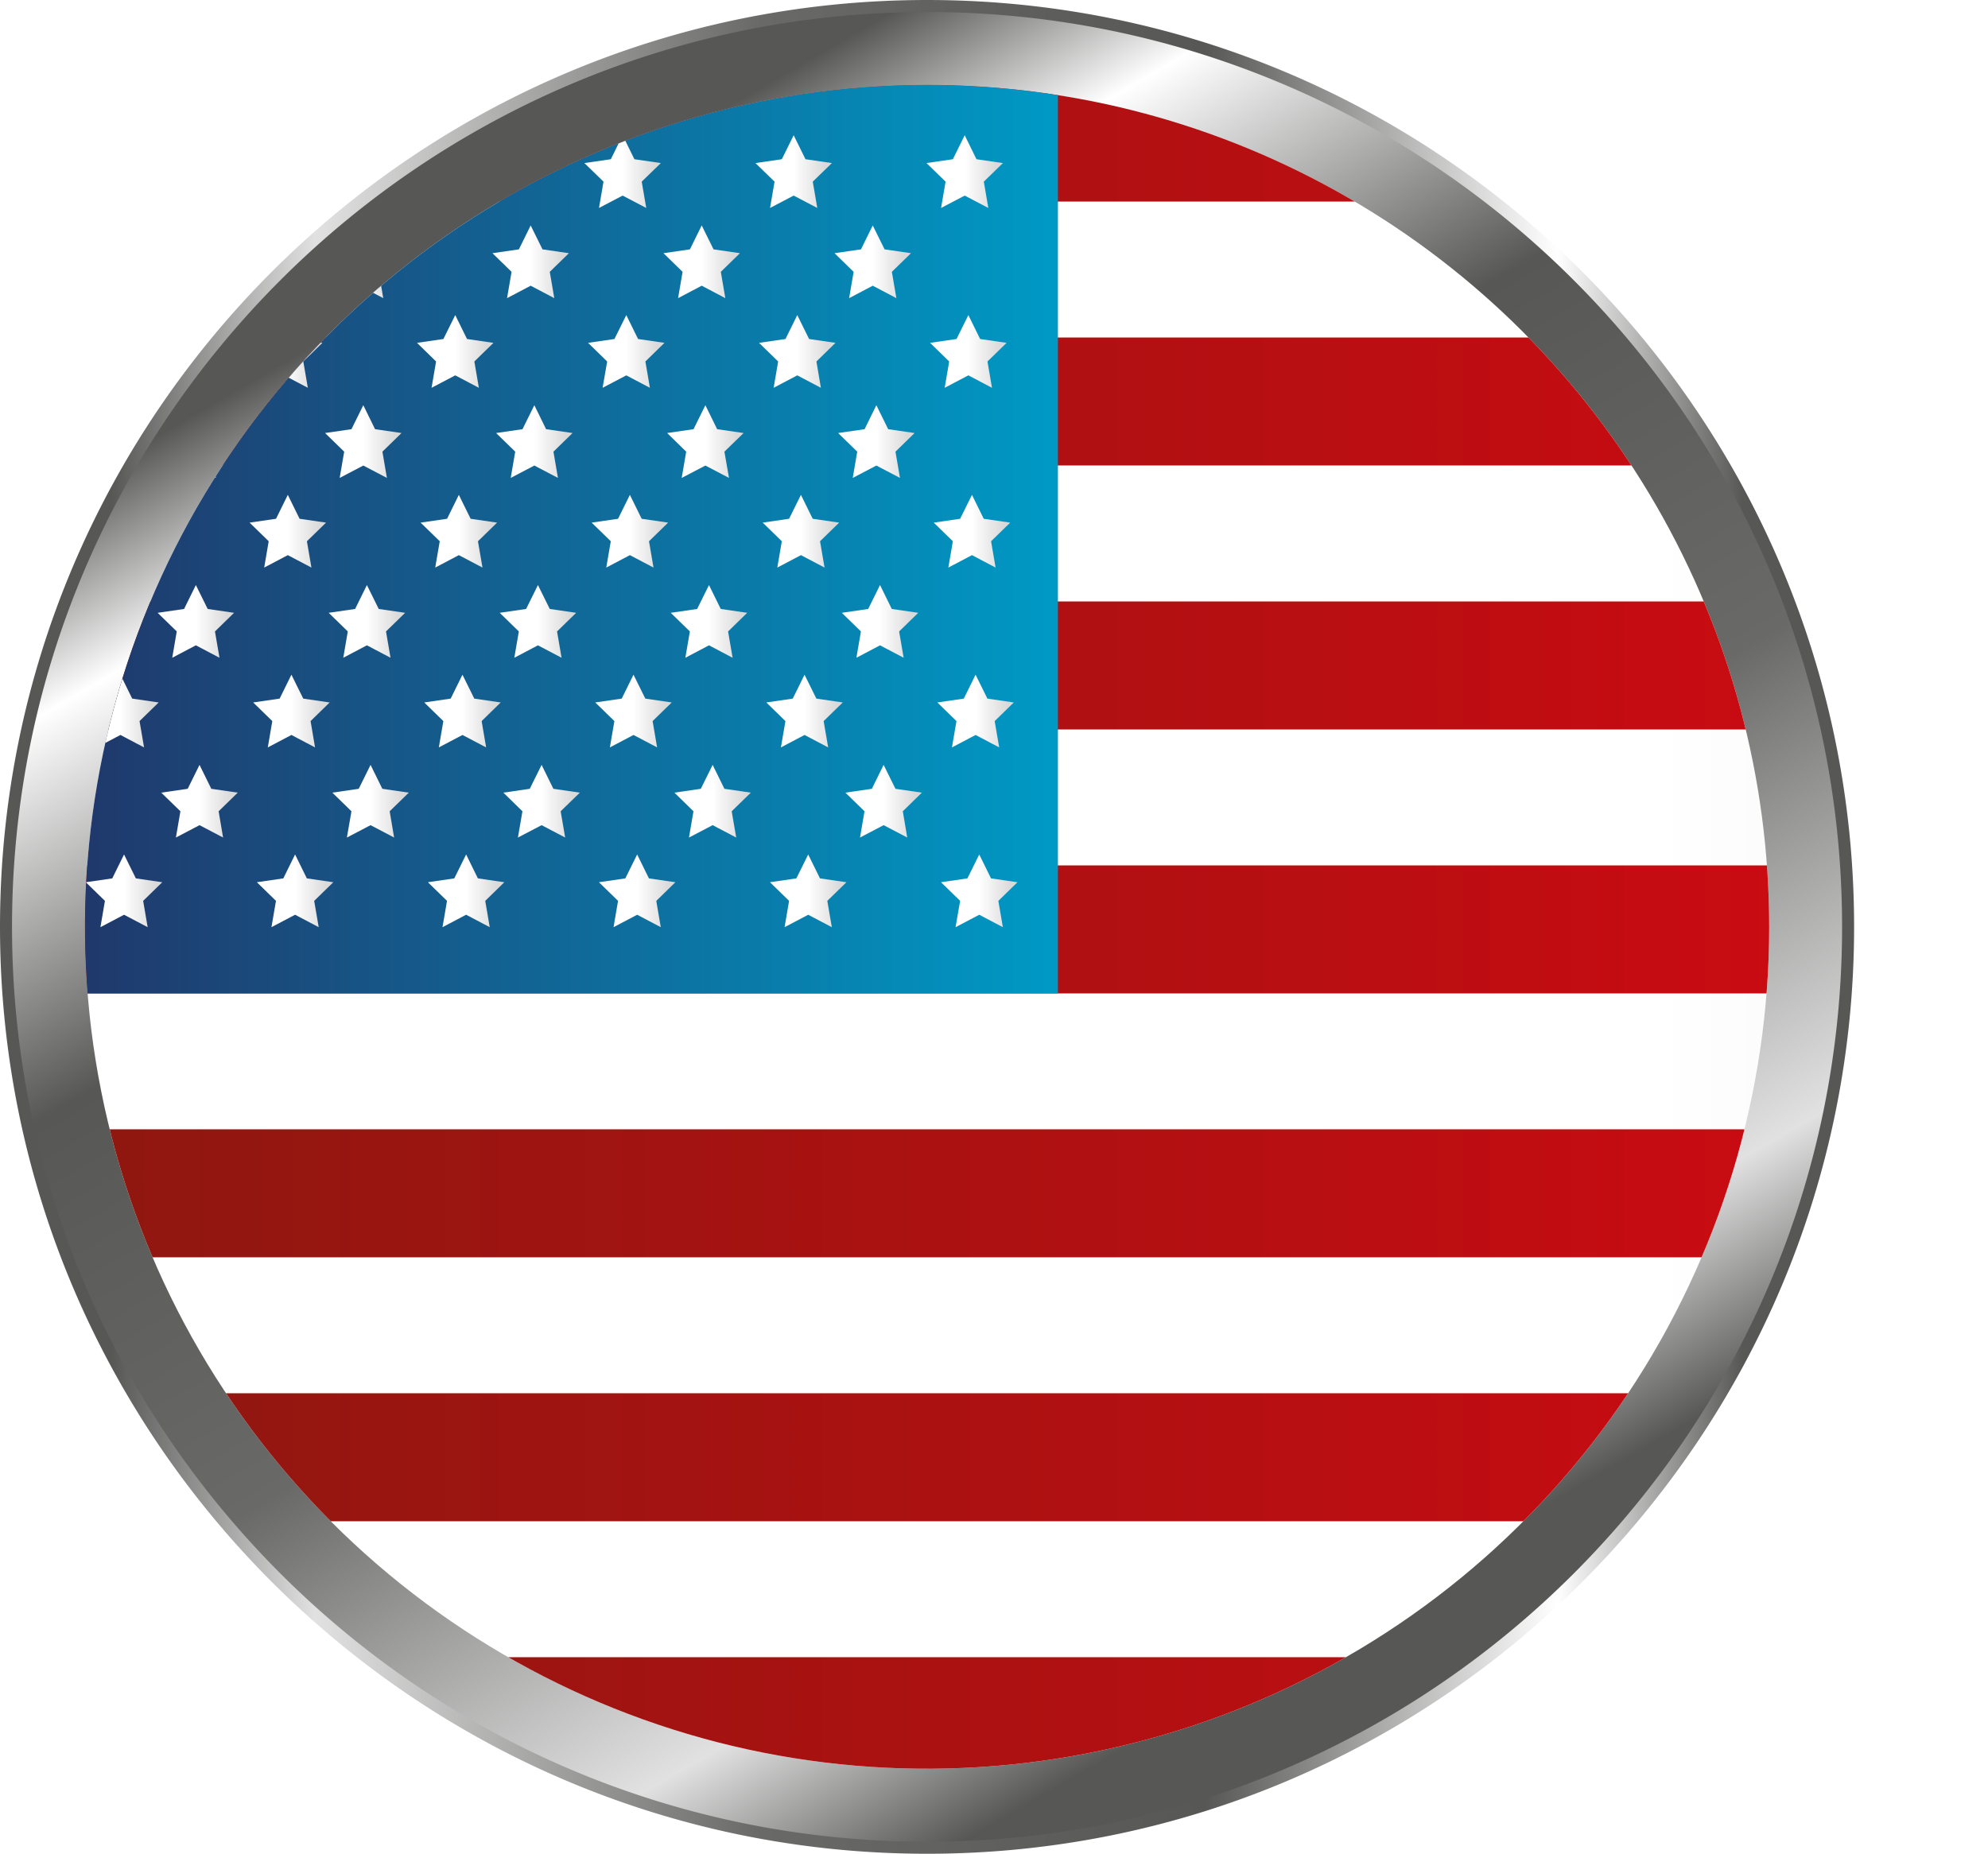 <svg xmlns="http://www.w3.org/2000/svg" xmlns:xlink="http://www.w3.org/1999/xlink" viewBox="0 0 330.79 308.52"><defs><style>.cls-1{mask:url(#mask);filter:url(#luminosity-noclip-3);}.cls-2,.cls-4{mix-blend-mode:multiply;}.cls-2{fill:url(#radial-gradient);}.cls-3{mask:url(#mask-2);filter:url(#luminosity-noclip-4);}.cls-4{fill:url(#linear-gradient);}.cls-5{fill:none;}.cls-6{fill:url(#linear-gradient-2);}.cls-7{fill:url(#linear-gradient-3);}.cls-8{clip-path:url(#clip-path);}.cls-9{fill:url(#linear-gradient-4);}.cls-10{fill:url(#linear-gradient-5);}.cls-11{fill:url(#linear-gradient-6);}.cls-12{fill:url(#linear-gradient-7);}.cls-13{fill:url(#linear-gradient-8);}.cls-14{fill:url(#linear-gradient-9);}.cls-15{fill:url(#linear-gradient-10);}.cls-16{fill:url(#linear-gradient-11);}.cls-17{fill:url(#linear-gradient-12);}.cls-18{fill:url(#linear-gradient-13);}.cls-19{fill:url(#linear-gradient-14);}.cls-20{fill:url(#linear-gradient-15);}.cls-21{fill:url(#linear-gradient-16);}.cls-22{fill:url(#linear-gradient-17);}.cls-23{fill:url(#linear-gradient-18);}.cls-24{fill:url(#linear-gradient-19);}.cls-25{fill:url(#linear-gradient-20);}.cls-26{fill:url(#linear-gradient-21);}.cls-27{fill:url(#linear-gradient-22);}.cls-28{fill:url(#linear-gradient-23);}.cls-29{fill:url(#linear-gradient-24);}.cls-30{fill:url(#linear-gradient-25);}.cls-31{fill:url(#linear-gradient-26);}.cls-32{fill:url(#linear-gradient-27);}.cls-33{fill:url(#linear-gradient-28);}.cls-34{fill:url(#linear-gradient-29);}.cls-35{fill:url(#linear-gradient-30);}.cls-36{fill:url(#linear-gradient-31);}.cls-37{fill:url(#linear-gradient-32);}.cls-38{fill:url(#linear-gradient-33);}.cls-39{fill:url(#linear-gradient-34);}.cls-40{fill:url(#linear-gradient-35);}.cls-41{fill:url(#linear-gradient-36);}.cls-42{fill:url(#linear-gradient-37);}.cls-43{fill:url(#linear-gradient-38);}.cls-44{fill:url(#linear-gradient-39);}.cls-45{fill:url(#linear-gradient-40);}.cls-46{fill:url(#linear-gradient-41);}.cls-47{fill:url(#linear-gradient-42);}.cls-48{fill:url(#linear-gradient-43);}.cls-49{fill:url(#linear-gradient-44);}.cls-50{fill:url(#linear-gradient-45);}.cls-51{fill:url(#linear-gradient-46);}.cls-52{fill:url(#linear-gradient-47);}.cls-53{fill:url(#linear-gradient-48);}.cls-54{fill:url(#linear-gradient-49);}.cls-55{fill:url(#linear-gradient-50);}.cls-56{fill:url(#linear-gradient-51);}.cls-57{fill:url(#linear-gradient-52);}.cls-58{fill:url(#linear-gradient-53);}.cls-59{fill:url(#linear-gradient-54);}.cls-60{fill:url(#linear-gradient-55);}.cls-61{fill:url(#linear-gradient-56);}.cls-62{fill:url(#linear-gradient-57);}.cls-63{fill:url(#linear-gradient-58);}.cls-64{fill:url(#linear-gradient-59);}.cls-65{fill:url(#linear-gradient-60);}.cls-66{fill:url(#linear-gradient-61);}.cls-67{fill:url(#linear-gradient-62);}.cls-68{mask:url(#mask-3);}.cls-69{fill:url(#radial-gradient-2);}.cls-70{mask:url(#mask-4);}.cls-71{fill:url(#linear-gradient-63);}.cls-72{filter:url(#luminosity-noclip-2);}.cls-73{filter:url(#luminosity-noclip);}</style><filter id="luminosity-noclip" x="12.17" y="-8351.4" width="282.37" height="32766" filterUnits="userSpaceOnUse" color-interpolation-filters="sRGB"><feFlood flood-color="#fff" result="bg"/><feBlend in="SourceGraphic" in2="bg"/></filter><mask id="mask" x="12.17" y="-8351.4" width="282.37" height="32766" maskUnits="userSpaceOnUse"><g class="cls-73"/></mask><radialGradient id="radial-gradient" cx="153.36" cy="154.55" r="141.19" gradientUnits="userSpaceOnUse"><stop offset="0.77"/><stop offset="0.81" stop-color="#030303"/><stop offset="0.84" stop-color="#0c0c0c"/><stop offset="0.87" stop-color="#1c1c1c"/><stop offset="0.9" stop-color="#323232"/><stop offset="0.92" stop-color="#4e4e4e"/><stop offset="0.95" stop-color="#717171"/><stop offset="0.97" stop-color="#9b9b9b"/><stop offset="0.99" stop-color="#cacaca"/><stop offset="1" stop-color="#eaeaea"/></radialGradient><filter id="luminosity-noclip-2" x="20.38" y="-8351.4" width="267.74" height="32766" filterUnits="userSpaceOnUse" color-interpolation-filters="sRGB"><feFlood flood-color="#fff" result="bg"/><feBlend in="SourceGraphic" in2="bg"/></filter><mask id="mask-2" x="20.38" y="-8351.4" width="267.74" height="32766" maskUnits="userSpaceOnUse"><g class="cls-72"/></mask><linearGradient id="linear-gradient" x1="224.46" y1="275.26" x2="87.06" y2="37.29" gradientTransform="translate(275.97 -26.86) rotate(79.1)" gradientUnits="userSpaceOnUse"><stop offset="0.01" stop-color="#fff"/><stop offset="0.12"/><stop offset="0.77"/><stop offset="0.81" stop-color="#030303"/><stop offset="0.84" stop-color="#0c0c0c"/><stop offset="0.87" stop-color="#1c1c1c"/><stop offset="0.89" stop-color="#323232"/><stop offset="0.91" stop-color="#4e4e4e"/><stop offset="0.94" stop-color="#717171"/><stop offset="0.96" stop-color="#9b9b9b"/><stop offset="0.98" stop-color="#cacaca"/><stop offset="0.99" stop-color="#fff"/><stop offset="1" stop-color="#eaeaea"/></linearGradient><linearGradient id="linear-gradient-2" x1="230.87" y1="286.96" x2="77.64" y2="21.56" gradientUnits="userSpaceOnUse"><stop offset="0.06" stop-color="#575756"/><stop offset="0.17" stop-color="#e2e1e1"/><stop offset="0.41" stop-color="#696968"/><stop offset="0.65" stop-color="#575756"/><stop offset="0.84" stop-color="#fff"/><stop offset="0.94" stop-color="#575756"/></linearGradient><linearGradient id="linear-gradient-3" x1="0" y1="154.26" x2="308.51" y2="154.26" xlink:href="#linear-gradient-2"/><clipPath id="clip-path"><path class="cls-5" d="M294.38,154.25A140.12,140.12,0,1,1,154.26,14.13,140.12,140.12,0,0,1,294.38,154.25Z"/></clipPath><linearGradient id="linear-gradient-4" x1="5.35" y1="154.68" x2="545.79" y2="154.68" gradientUnits="userSpaceOnUse"><stop offset="0.5" stop-color="#fff"/><stop offset="0.91" stop-color="#dadada"/></linearGradient><linearGradient id="linear-gradient-5" x1="5.35" y1="22.89" x2="545.79" y2="22.89" gradientUnits="userSpaceOnUse"><stop offset="0.03" stop-color="#901710"/><stop offset="0.42" stop-color="#bb0e12"/><stop offset="0.75" stop-color="#e30613"/></linearGradient><linearGradient id="linear-gradient-6" x1="5.35" y1="66.82" x2="545.79" y2="66.82" xlink:href="#linear-gradient-5"/><linearGradient id="linear-gradient-7" x1="5.35" y1="110.75" x2="545.79" y2="110.75" xlink:href="#linear-gradient-5"/><linearGradient id="linear-gradient-8" x1="5.35" y1="154.67" x2="545.79" y2="154.67" xlink:href="#linear-gradient-5"/><linearGradient id="linear-gradient-9" x1="5.35" y1="198.6" x2="545.79" y2="198.6" xlink:href="#linear-gradient-5"/><linearGradient id="linear-gradient-10" x1="5.35" y1="242.53" x2="545.79" y2="242.53" xlink:href="#linear-gradient-5"/><linearGradient id="linear-gradient-11" x1="5.35" y1="286.46" x2="545.79" y2="286.46" xlink:href="#linear-gradient-5"/><linearGradient id="linear-gradient-12" x1="5.35" y1="88.79" x2="176.03" y2="88.79" gradientUnits="userSpaceOnUse"><stop offset="0.04" stop-color="#20376a"/><stop offset="1" stop-color="#0099c5"/></linearGradient><linearGradient id="linear-gradient-13" x1="11.86" y1="28.56" x2="24.58" y2="28.56" xlink:href="#linear-gradient-4"/><linearGradient id="linear-gradient-14" x1="40.32" y1="28.56" x2="53.04" y2="28.56" xlink:href="#linear-gradient-4"/><linearGradient id="linear-gradient-15" x1="68.78" y1="28.56" x2="81.5" y2="28.56" xlink:href="#linear-gradient-4"/><linearGradient id="linear-gradient-16" x1="97.24" y1="28.56" x2="109.96" y2="28.56" xlink:href="#linear-gradient-4"/><linearGradient id="linear-gradient-17" x1="125.7" y1="28.56" x2="138.42" y2="28.56" xlink:href="#linear-gradient-4"/><linearGradient id="linear-gradient-18" x1="154.16" y1="28.56" x2="166.88" y2="28.56" xlink:href="#linear-gradient-4"/><linearGradient id="linear-gradient-19" x1="25.02" y1="43.57" x2="37.75" y2="43.57" xlink:href="#linear-gradient-4"/><linearGradient id="linear-gradient-20" x1="53.48" y1="43.57" x2="66.2" y2="43.57" xlink:href="#linear-gradient-4"/><linearGradient id="linear-gradient-21" x1="81.94" y1="43.57" x2="94.66" y2="43.57" xlink:href="#linear-gradient-4"/><linearGradient id="linear-gradient-22" x1="110.4" y1="43.57" x2="123.12" y2="43.57" xlink:href="#linear-gradient-4"/><linearGradient id="linear-gradient-23" x1="138.86" y1="43.57" x2="151.58" y2="43.57" xlink:href="#linear-gradient-4"/><linearGradient id="linear-gradient-24" x1="12.47" y1="58.49" x2="25.19" y2="58.49" xlink:href="#linear-gradient-4"/><linearGradient id="linear-gradient-25" x1="40.93" y1="58.49" x2="53.65" y2="58.49" xlink:href="#linear-gradient-4"/><linearGradient id="linear-gradient-26" x1="69.39" y1="58.49" x2="82.11" y2="58.49" xlink:href="#linear-gradient-4"/><linearGradient id="linear-gradient-27" x1="97.85" y1="58.49" x2="110.57" y2="58.49" xlink:href="#linear-gradient-4"/><linearGradient id="linear-gradient-28" x1="126.3" y1="58.49" x2="139.02" y2="58.49" xlink:href="#linear-gradient-4"/><linearGradient id="linear-gradient-29" x1="154.76" y1="58.49" x2="167.49" y2="58.49" xlink:href="#linear-gradient-4"/><linearGradient id="linear-gradient-30" x1="25.63" y1="73.49" x2="38.35" y2="73.49" xlink:href="#linear-gradient-4"/><linearGradient id="linear-gradient-31" x1="54.09" y1="73.49" x2="66.81" y2="73.49" xlink:href="#linear-gradient-4"/><linearGradient id="linear-gradient-32" x1="82.55" y1="73.49" x2="95.27" y2="73.49" xlink:href="#linear-gradient-4"/><linearGradient id="linear-gradient-33" x1="111.01" y1="73.49" x2="123.73" y2="73.49" xlink:href="#linear-gradient-4"/><linearGradient id="linear-gradient-34" x1="139.46" y1="73.49" x2="152.18" y2="73.49" xlink:href="#linear-gradient-4"/><linearGradient id="linear-gradient-35" x1="13.07" y1="88.41" x2="25.79" y2="88.41" xlink:href="#linear-gradient-4"/><linearGradient id="linear-gradient-36" x1="41.53" y1="88.41" x2="54.25" y2="88.41" xlink:href="#linear-gradient-4"/><linearGradient id="linear-gradient-37" x1="69.99" y1="88.41" x2="82.71" y2="88.41" xlink:href="#linear-gradient-4"/><linearGradient id="linear-gradient-38" x1="98.45" y1="88.41" x2="111.17" y2="88.41" xlink:href="#linear-gradient-4"/><linearGradient id="linear-gradient-39" x1="126.91" y1="88.41" x2="139.63" y2="88.41" xlink:href="#linear-gradient-4"/><linearGradient id="linear-gradient-40" x1="155.37" y1="88.41" x2="168.09" y2="88.41" xlink:href="#linear-gradient-4"/><linearGradient id="linear-gradient-41" x1="26.23" y1="103.42" x2="38.95" y2="103.42" xlink:href="#linear-gradient-4"/><linearGradient id="linear-gradient-42" x1="54.69" y1="103.42" x2="67.41" y2="103.42" xlink:href="#linear-gradient-4"/><linearGradient id="linear-gradient-43" x1="83.15" y1="103.42" x2="95.87" y2="103.42" xlink:href="#linear-gradient-4"/><linearGradient id="linear-gradient-44" x1="111.61" y1="103.42" x2="124.33" y2="103.42" xlink:href="#linear-gradient-4"/><linearGradient id="linear-gradient-45" x1="140.07" y1="103.42" x2="152.79" y2="103.42" xlink:href="#linear-gradient-4"/><linearGradient id="linear-gradient-46" x1="13.67" y1="118.34" x2="26.4" y2="118.34" xlink:href="#linear-gradient-4"/><linearGradient id="linear-gradient-47" x1="42.13" y1="118.34" x2="54.85" y2="118.34" xlink:href="#linear-gradient-4"/><linearGradient id="linear-gradient-48" x1="70.59" y1="118.34" x2="83.31" y2="118.34" xlink:href="#linear-gradient-4"/><linearGradient id="linear-gradient-49" x1="99.05" y1="118.34" x2="111.77" y2="118.34" xlink:href="#linear-gradient-4"/><linearGradient id="linear-gradient-50" x1="127.51" y1="118.34" x2="140.23" y2="118.34" xlink:href="#linear-gradient-4"/><linearGradient id="linear-gradient-51" x1="155.97" y1="118.34" x2="168.69" y2="118.34" xlink:href="#linear-gradient-4"/><linearGradient id="linear-gradient-52" x1="26.83" y1="133.34" x2="39.56" y2="133.34" xlink:href="#linear-gradient-4"/><linearGradient id="linear-gradient-53" x1="55.3" y1="133.34" x2="68.02" y2="133.34" xlink:href="#linear-gradient-4"/><linearGradient id="linear-gradient-54" x1="83.76" y1="133.34" x2="96.48" y2="133.34" xlink:href="#linear-gradient-4"/><linearGradient id="linear-gradient-55" x1="112.22" y1="133.34" x2="124.93" y2="133.34" xlink:href="#linear-gradient-4"/><linearGradient id="linear-gradient-56" x1="140.67" y1="133.34" x2="153.39" y2="133.34" xlink:href="#linear-gradient-4"/><linearGradient id="linear-gradient-57" x1="14.28" y1="148.26" x2="27" y2="148.26" xlink:href="#linear-gradient-4"/><linearGradient id="linear-gradient-58" x1="42.74" y1="148.26" x2="55.46" y2="148.26" xlink:href="#linear-gradient-4"/><linearGradient id="linear-gradient-59" x1="71.2" y1="148.26" x2="83.92" y2="148.26" xlink:href="#linear-gradient-4"/><linearGradient id="linear-gradient-60" x1="99.66" y1="148.26" x2="112.38" y2="148.26" xlink:href="#linear-gradient-4"/><linearGradient id="linear-gradient-61" x1="128.12" y1="148.26" x2="140.84" y2="148.26" xlink:href="#linear-gradient-4"/><linearGradient id="linear-gradient-62" x1="156.58" y1="148.26" x2="169.3" y2="148.26" xlink:href="#linear-gradient-4"/><filter id="luminosity-noclip-3" x="12.17" y="13.36" width="282.37" height="282.37" filterUnits="userSpaceOnUse" color-interpolation-filters="sRGB"><feFlood flood-color="#fff" result="bg"/><feBlend in="SourceGraphic" in2="bg"/></filter><mask id="mask-3" x="12.17" y="13.36" width="282.37" height="282.37" maskUnits="userSpaceOnUse"><g class="cls-1"><path class="cls-2" d="M294.55,154.55A141.19,141.19,0,1,1,153.36,13.36,141.18,141.18,0,0,1,294.55,154.55Z"/></g></mask><radialGradient id="radial-gradient-2" cx="153.36" cy="154.55" r="141.19" gradientUnits="userSpaceOnUse"><stop offset="0.77" stop-color="#20294f"/><stop offset="0.97" stop-color="#20294f"/><stop offset="1" stop-color="#20294f"/></radialGradient><filter id="luminosity-noclip-4" x="20.38" y="19.79" width="267.74" height="267.74" filterUnits="userSpaceOnUse" color-interpolation-filters="sRGB"><feFlood flood-color="#fff" result="bg"/><feBlend in="SourceGraphic" in2="bg"/></filter><mask id="mask-4" x="20.38" y="19.79" width="267.74" height="267.74" maskUnits="userSpaceOnUse"><g class="cls-3"><circle class="cls-4" cx="154.25" cy="153.66" r="133.87" transform="translate(-25.81 276.07) rotate(-79.1)"/></g></mask><linearGradient id="linear-gradient-63" x1="224.46" y1="275.26" x2="87.06" y2="37.29" gradientTransform="translate(275.97 -26.86) rotate(79.1)" gradientUnits="userSpaceOnUse"><stop offset="0.01" stop-color="#fff"/><stop offset="0.12" stop-color="#fff"/><stop offset="0.77" stop-color="#fff"/><stop offset="0.97" stop-color="#fff"/><stop offset="0.99" stop-color="#fff"/><stop offset="1" stop-color="#fff"/></linearGradient></defs><g id="Capa_2" data-name="Capa 2"><g id="Capa_1-2" data-name="Capa 1"><path class="cls-6" d="M154.26,307.52C69.75,307.52,1,238.76,1,154.25S69.75,1,154.26,1,307.51,69.75,307.51,154.25,238.75,307.52,154.26,307.52Zm0-280.24c-70,0-127,57-127,127a127,127,0,0,0,254,0C281.24,84.24,224.27,27.28,154.26,27.28Z"/><path class="cls-7" d="M154.26,308.52C69.2,308.52,0,239.31,0,154.25S69.2,0,154.26,0,308.51,69.2,308.51,154.25,239.31,308.52,154.26,308.52ZM154.26,2C70.3,2,2,70.3,2,154.25S70.3,306.52,154.26,306.52s152.25-68.31,152.25-152.27S238.21,2,154.26,2Zm0,280.23c-70.57,0-128-57.41-128-128s57.42-128,128-128a128,128,0,1,1,0,256Zm0-253.95a126,126,0,1,0,126,126A126.12,126.12,0,0,0,154.26,28.28Z"/><g class="cls-8"><rect class="cls-9" x="5.35" y="12.25" width="325.44" height="284.86"/><rect class="cls-10" x="5.35" y="12.25" width="325.44" height="21.3"/><rect class="cls-11" x="5.35" y="56.17" width="325.44" height="21.3"/><rect class="cls-12" x="5.35" y="100.1" width="325.44" height="21.3"/><rect class="cls-13" x="5.35" y="144.03" width="325.44" height="21.3"/><rect class="cls-14" x="5.35" y="187.95" width="325.44" height="21.3"/><rect class="cls-15" x="5.35" y="231.88" width="325.44" height="21.3"/><rect class="cls-16" x="5.35" y="275.81" width="325.44" height="21.3"/><rect class="cls-17" x="5.35" y="12.25" width="170.68" height="153.08"/><polygon class="cls-18" points="18.23 22.51 20.19 26.5 24.58 27.14 21.4 30.23 22.15 34.61 18.23 32.55 14.29 34.61 15.04 30.23 11.86 27.14 16.26 26.5 18.23 22.51"/><polygon class="cls-19" points="46.68 22.51 48.65 26.5 53.04 27.14 49.86 30.23 50.61 34.61 46.68 32.55 42.75 34.61 43.5 30.23 40.32 27.14 44.72 26.5 46.68 22.51"/><polygon class="cls-20" points="75.14 22.51 77.11 26.5 81.5 27.14 78.32 30.23 79.07 34.61 75.14 32.55 71.21 34.61 71.96 30.23 68.78 27.14 73.18 26.5 75.14 22.51"/><polygon class="cls-21" points="103.6 22.51 105.56 26.5 109.96 27.14 106.78 30.23 107.53 34.61 103.6 32.55 99.67 34.61 100.42 30.23 97.24 27.14 101.64 26.5 103.6 22.51"/><polygon class="cls-22" points="132.06 22.51 134.03 26.5 138.42 27.14 135.24 30.23 135.99 34.61 132.06 32.55 128.13 34.61 128.88 30.23 125.7 27.14 130.09 26.5 132.06 22.51"/><polygon class="cls-23" points="160.52 22.51 162.48 26.5 166.88 27.14 163.7 30.23 164.45 34.61 160.52 32.55 156.59 34.61 157.34 30.23 154.16 27.14 158.55 26.5 160.52 22.51"/><polygon class="cls-24" points="31.39 37.52 33.35 41.5 37.74 42.14 34.56 45.24 35.31 49.62 31.39 47.55 27.45 49.62 28.2 45.24 25.02 42.14 29.42 41.5 31.39 37.52"/><polygon class="cls-25" points="59.84 37.52 61.81 41.5 66.2 42.14 63.02 45.24 63.77 49.62 59.84 47.55 55.91 49.62 56.66 45.24 53.48 42.14 57.88 41.5 59.84 37.52"/><polygon class="cls-26" points="88.3 37.52 90.27 41.5 94.66 42.14 91.48 45.24 92.23 49.62 88.3 47.55 84.37 49.62 85.12 45.24 81.94 42.14 86.34 41.5 88.3 37.52"/><polygon class="cls-27" points="116.76 37.52 118.73 41.5 123.12 42.14 119.94 45.24 120.69 49.62 116.76 47.55 112.83 49.62 113.58 45.24 110.4 42.14 114.8 41.5 116.76 37.52"/><polygon class="cls-28" points="145.22 37.52 147.19 41.5 151.58 42.14 148.4 45.24 149.15 49.62 145.22 47.55 141.29 49.62 142.04 45.24 138.86 42.14 143.26 41.5 145.22 37.52"/><polygon class="cls-29" points="18.83 52.44 20.79 56.42 25.19 57.06 22.01 60.16 22.76 64.54 18.83 62.47 14.89 64.54 15.65 60.16 12.47 57.06 16.86 56.42 18.83 52.44"/><polygon class="cls-30" points="47.29 52.44 49.25 56.42 53.65 57.06 50.47 60.16 51.22 64.54 47.29 62.47 43.36 64.54 44.11 60.16 40.93 57.06 45.32 56.42 47.29 52.44"/><polygon class="cls-31" points="75.75 52.44 77.71 56.42 82.11 57.06 78.93 60.16 79.68 64.54 75.75 62.47 71.81 64.54 72.56 60.16 69.39 57.06 73.78 56.42 75.75 52.44"/><polygon class="cls-32" points="104.21 52.44 106.17 56.42 110.56 57.06 107.39 60.16 108.14 64.54 104.21 62.47 100.27 64.54 101.03 60.16 97.85 57.06 102.24 56.42 104.21 52.44"/><polygon class="cls-33" points="132.66 52.44 134.63 56.42 139.02 57.06 135.85 60.16 136.59 64.54 132.66 62.47 128.73 64.54 129.48 60.16 126.3 57.06 130.7 56.42 132.66 52.44"/><polygon class="cls-34" points="161.13 52.44 163.09 56.42 167.49 57.06 164.31 60.16 165.06 64.54 161.13 62.47 157.19 64.54 157.94 60.16 154.76 57.06 159.16 56.42 161.13 52.44"/><polygon class="cls-35" points="31.98 67.44 33.95 71.43 38.35 72.07 35.17 75.17 35.92 79.54 31.98 77.48 28.06 79.54 28.81 75.17 25.63 72.07 30.02 71.43 31.98 67.44"/><polygon class="cls-36" points="60.45 67.44 62.41 71.43 66.81 72.07 63.63 75.17 64.38 79.54 60.45 77.48 56.52 79.54 57.27 75.17 54.09 72.07 58.48 71.43 60.45 67.44"/><polygon class="cls-37" points="88.91 67.44 90.87 71.43 95.27 72.07 92.09 75.17 92.84 79.54 88.91 77.48 84.98 79.54 85.73 75.17 82.55 72.07 86.94 71.43 88.91 67.44"/><polygon class="cls-38" points="117.37 67.44 119.33 71.43 123.73 72.07 120.54 75.17 121.3 79.54 117.37 77.48 113.43 79.54 114.18 75.17 111.01 72.07 115.4 71.43 117.37 67.44"/><polygon class="cls-39" points="145.82 67.44 147.79 71.43 152.18 72.07 149 75.17 149.75 79.54 145.82 77.48 141.89 79.54 142.64 75.17 139.46 72.07 143.86 71.43 145.82 67.44"/><polygon class="cls-40" points="19.43 82.36 21.4 86.34 25.79 86.98 22.61 90.08 23.36 94.46 19.43 92.39 15.5 94.46 16.25 90.08 13.07 86.98 17.47 86.34 19.43 82.36"/><polygon class="cls-41" points="47.89 82.36 49.85 86.34 54.25 86.98 51.07 90.08 51.82 94.46 47.89 92.39 43.96 94.46 44.71 90.08 41.53 86.98 45.93 86.34 47.89 82.36"/><polygon class="cls-42" points="76.35 82.36 78.31 86.34 82.71 86.98 79.53 90.08 80.28 94.46 76.35 92.39 72.42 94.46 73.17 90.08 69.99 86.98 74.39 86.34 76.35 82.36"/><polygon class="cls-43" points="104.81 82.36 106.77 86.34 111.17 86.98 107.99 90.08 108.74 94.46 104.81 92.39 100.88 94.46 101.63 90.08 98.45 86.98 102.84 86.34 104.81 82.36"/><polygon class="cls-44" points="133.27 82.36 135.23 86.34 139.63 86.98 136.45 90.08 137.2 94.46 133.27 92.39 129.34 94.46 130.09 90.08 126.91 86.98 131.3 86.34 133.27 82.36"/><polygon class="cls-45" points="161.73 82.36 163.69 86.34 168.09 86.98 164.91 90.08 165.66 94.46 161.73 92.39 157.8 94.46 158.55 90.08 155.37 86.98 159.76 86.34 161.73 82.36"/><polygon class="cls-46" points="32.59 97.37 34.56 101.35 38.95 101.99 35.77 105.09 36.52 109.47 32.59 107.4 28.66 109.47 29.41 105.09 26.23 101.99 30.63 101.35 32.59 97.37"/><polygon class="cls-47" points="61.05 97.37 63.02 101.35 67.41 101.99 64.23 105.09 64.98 109.47 61.05 107.4 57.12 109.47 57.87 105.09 54.69 101.99 59.09 101.35 61.05 97.37"/><polygon class="cls-48" points="89.51 97.37 91.48 101.35 95.87 101.99 92.69 105.09 93.44 109.47 89.51 107.4 85.58 109.47 86.33 105.09 83.15 101.99 87.54 101.35 89.51 97.37"/><polygon class="cls-49" points="117.97 97.37 119.93 101.35 124.33 101.99 121.15 105.09 121.9 109.47 117.97 107.4 114.04 109.47 114.79 105.09 111.61 101.99 116 101.35 117.97 97.37"/><polygon class="cls-50" points="146.43 97.37 148.39 101.35 152.79 101.99 149.61 105.09 150.36 109.47 146.43 107.4 142.5 109.47 143.25 105.09 140.07 101.99 144.46 101.35 146.43 97.37"/><polygon class="cls-51" points="20.04 112.29 22 116.27 26.4 116.91 23.22 120.01 23.97 124.39 20.04 122.32 16.1 124.39 16.86 120.01 13.68 116.91 18.07 116.27 20.04 112.29"/><polygon class="cls-52" points="48.49 112.29 50.46 116.27 54.85 116.91 51.68 120.01 52.42 124.39 48.49 122.32 44.56 124.39 45.31 120.01 42.13 116.91 46.53 116.27 48.49 112.29"/><polygon class="cls-53" points="76.95 112.29 78.92 116.27 83.31 116.91 80.14 120.01 80.89 124.39 76.95 122.32 73.02 124.39 73.77 120.01 70.59 116.91 74.99 116.27 76.95 112.29"/><polygon class="cls-54" points="105.41 112.29 107.38 116.27 111.77 116.91 108.59 120.01 109.34 124.39 105.41 122.32 101.48 124.39 102.23 120.01 99.05 116.91 103.45 116.27 105.41 112.29"/><polygon class="cls-55" points="133.87 112.29 135.84 116.27 140.23 116.91 137.05 120.01 137.8 124.39 133.87 122.32 129.94 124.39 130.69 120.01 127.51 116.91 131.91 116.27 133.87 112.29"/><polygon class="cls-56" points="162.33 112.29 164.3 116.27 168.69 116.91 165.51 120.01 166.26 124.39 162.33 122.32 158.4 124.39 159.15 120.01 155.97 116.91 160.37 116.27 162.33 112.29"/><polygon class="cls-57" points="33.2 127.3 35.16 131.28 39.56 131.92 36.38 135.02 37.12 139.39 33.2 137.33 29.27 139.39 30.02 135.02 26.83 131.92 31.23 131.28 33.2 127.3"/><polygon class="cls-58" points="61.66 127.3 63.62 131.28 68.02 131.92 64.84 135.02 65.58 139.39 61.66 137.33 57.72 139.39 58.48 135.02 55.3 131.92 59.69 131.28 61.66 127.3"/><polygon class="cls-59" points="90.12 127.3 92.08 131.28 96.48 131.92 93.29 135.02 94.04 139.39 90.12 137.33 86.18 139.39 86.93 135.02 83.76 131.92 88.15 131.28 90.12 127.3"/><polygon class="cls-60" points="118.58 127.3 120.54 131.28 124.93 131.92 121.75 135.02 122.5 139.39 118.58 137.33 114.64 139.39 115.39 135.02 112.22 131.92 116.61 131.28 118.58 127.3"/><polygon class="cls-61" points="147.03 127.3 149 131.28 153.39 131.92 150.22 135.02 150.96 139.39 147.03 137.33 143.1 139.39 143.85 135.02 140.67 131.92 145.07 131.28 147.03 127.3"/><polygon class="cls-62" points="20.64 142.21 22.61 146.19 27 146.83 23.82 149.93 24.57 154.31 20.64 152.24 16.71 154.31 17.46 149.93 14.28 146.83 18.68 146.19 20.64 142.21"/><polygon class="cls-63" points="49.1 142.21 51.06 146.19 55.46 146.83 52.28 149.93 53.03 154.31 49.1 152.24 45.17 154.31 45.92 149.93 42.74 146.83 47.14 146.19 49.1 142.21"/><polygon class="cls-64" points="77.56 142.21 79.52 146.19 83.92 146.83 80.74 149.93 81.49 154.31 77.56 152.24 73.63 154.31 74.38 149.93 71.2 146.83 75.59 146.19 77.56 142.21"/><polygon class="cls-65" points="106.02 142.21 107.98 146.19 112.38 146.83 109.2 149.93 109.95 154.31 106.02 152.24 102.09 154.31 102.84 149.93 99.66 146.83 104.05 146.19 106.02 142.21"/><polygon class="cls-66" points="134.48 142.21 136.44 146.19 140.84 146.83 137.66 149.93 138.41 154.31 134.48 152.24 130.55 154.31 131.3 149.93 128.12 146.83 132.51 146.19 134.48 142.21"/><polygon class="cls-67" points="162.94 142.21 164.9 146.19 169.3 146.83 166.12 149.93 166.87 154.31 162.94 152.24 159 154.31 159.76 149.93 156.58 146.83 160.97 146.19 162.94 142.21"/></g><g class="cls-68"><path class="cls-69" d="M294.55,154.55A141.19,141.19,0,1,1,153.36,13.36,141.18,141.18,0,0,1,294.55,154.55Z"/></g><g class="cls-70"><circle class="cls-71" cx="154.25" cy="153.66" r="133.87" transform="translate(-25.81 276.07) rotate(-79.1)"/></g></g></g></svg>